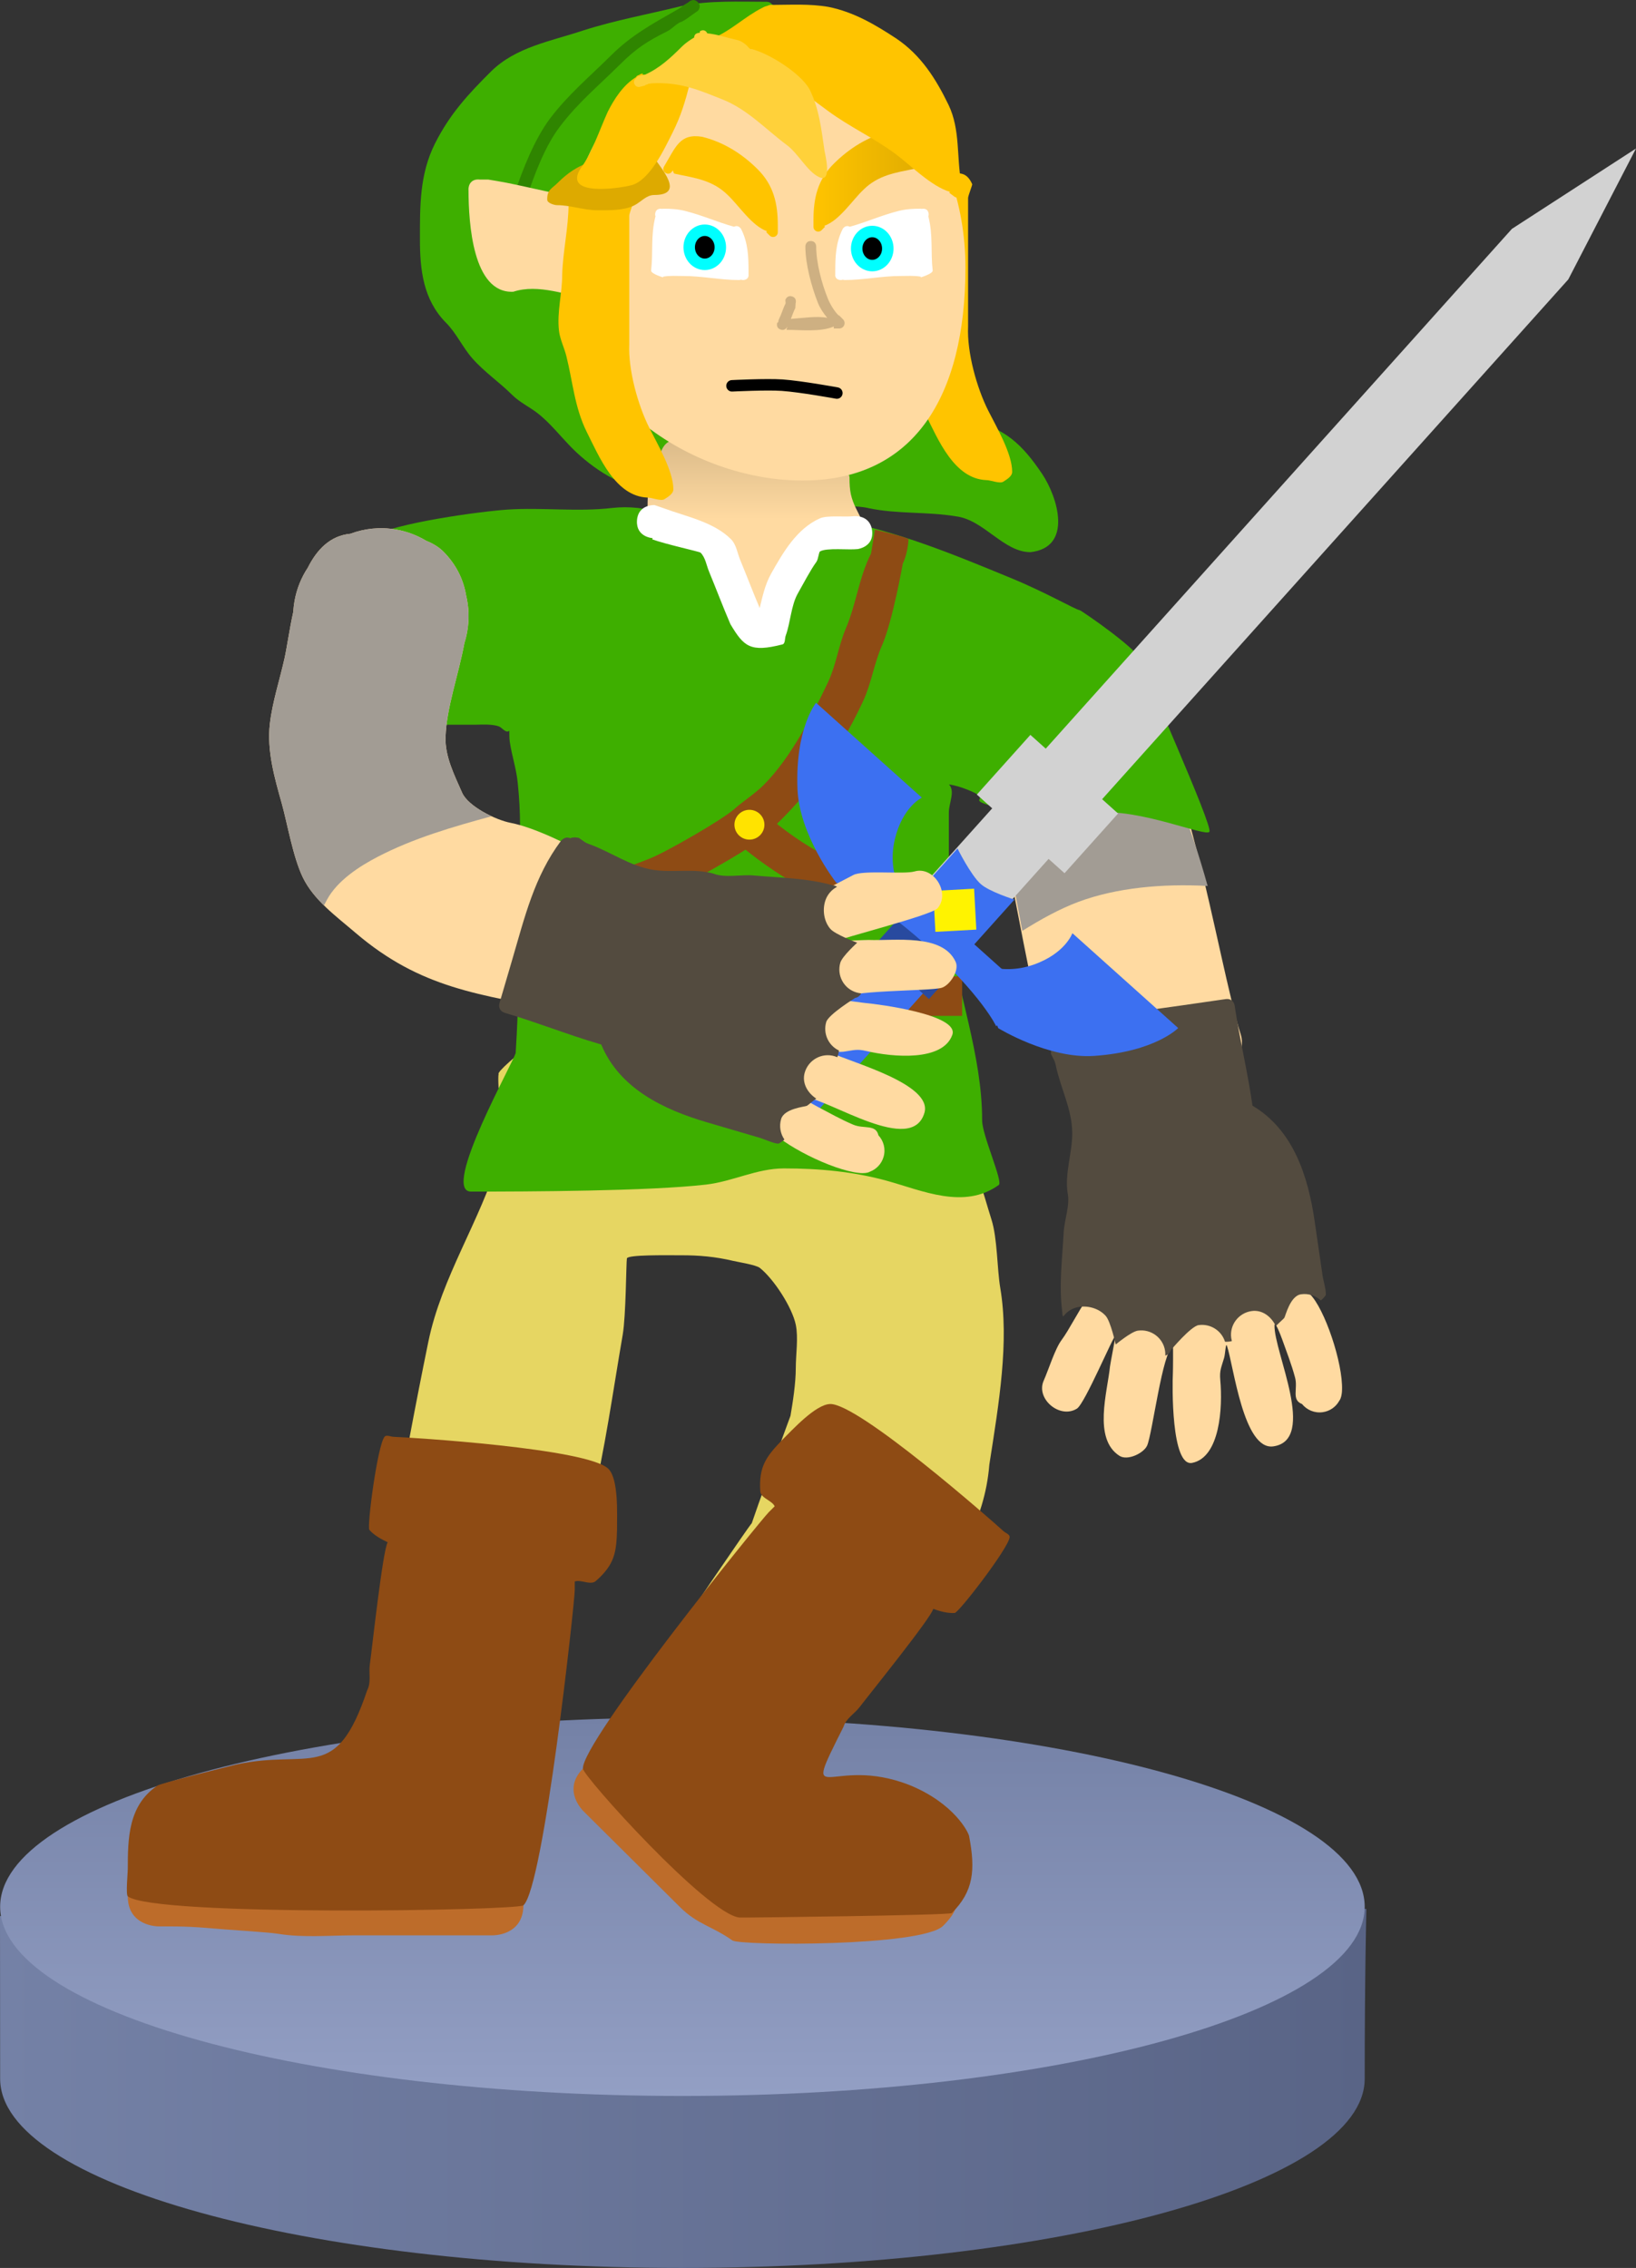 <svg version="1.1" xmlns="http://www.w3.org/2000/svg" xmlns:xlink="http://www.w3.org/1999/xlink" width="142.672" height="197.796" viewBox="0,0,142.672,197.796"><rect x="0" y="0" width="142.672" height="197.796" fill="#333333" stroke="none"/><defs><linearGradient x1="180.988" y1="247.167" x2="300.147" y2="247.167" gradientUnits="userSpaceOnUse" id="color-1"><stop offset="0" stop-color="#7481a6"/><stop offset="1" stop-color="#596486"/></linearGradient><linearGradient x1="240.5" y1="217" x2="240.5" y2="250" gradientUnits="userSpaceOnUse" id="color-2"><stop offset="0" stop-color="#7481a6"/><stop offset="1" stop-color="#939fc4"/></linearGradient><linearGradient x1="246.658" y1="105.452" x2="246.658" y2="112.487" gradientUnits="userSpaceOnUse" id="color-3"><stop offset="0" stop-color="#daba89"/><stop offset="1" stop-color="#ffdaa1"/></linearGradient><linearGradient x1="261.915" y1="83.008" x2="251.93" y2="83.008" gradientUnits="userSpaceOnUse" id="color-4"><stop offset="0" stop-color="#dfab00"/><stop offset="1" stop-color="#ffc400"/></linearGradient></defs><g transform="translate(-180.988,-67.204)"><g data-paper-data="{&quot;isPaintingLayer&quot;:true}" fill-rule="nonzero" stroke-linejoin="miter" stroke-miterlimit="10" stroke-dasharray="" stroke-dashoffset="0" style="mix-blend-mode: normal"><path d="M300,248.5c0,9.113 -26.639,16.5 -59.5,16.5c-32.861,0 -59.5,-7.387 -59.5,-16.5c0,-3.062 -0.012,-14.185 -0.012,-14.185l60.179,-4.982l58.98,4.359c0,0 -0.147,5.695 -0.147,14.808z" data-paper-data="{&quot;origPos&quot;:null}" fill="url(#color-1)" stroke="none" stroke-width="0" stroke-linecap="butt"/><path d="M300,233.5c0,9.113 -26.639,16.5 -59.5,16.5c-32.861,0 -59.5,-7.387 -59.5,-16.5c0,-9.113 26.639,-16.5 59.5,-16.5c32.861,0 59.5,7.387 59.5,16.5z" data-paper-data="{&quot;origPos&quot;:null}" fill="url(#color-2)" stroke="none" stroke-width="0" stroke-linecap="butt"/><path d="M271.205,154.098c-0.2,-0.571 -5.607,-28.185 -5.199,-28.941c1.225,-2.268 8.778,-2.61 13.122,1.345c5.177,4.713 7.978,24.289 10.069,30.952c0.89,2.835 -4.512,6.553 -4.764,9.55c-0.511,6.088 0.204,8.961 -4.418,5.266c-2.635,-2.107 -4.59,-4.217 -5.212,-7.2c-0.785,-3.761 -2.331,-7.355 -3.599,-10.971z" data-paper-data="{&quot;origPos&quot;:null,&quot;origRot&quot;:0,&quot;index&quot;:null}" fill="#ffdaa1" stroke="none" stroke-width="0.5" stroke-linecap="butt"/><path d="M297.778,189.38c-0.286,0.515 -0.803,0.895 -1.433,0.985c-0.711,0.102 -1.388,-0.189 -1.807,-0.708c-0.951,-0.373 -0.349,-1.324 -0.609,-2.306c-0.298,-1.126 -0.725,-2.213 -1.116,-3.31c-0.159,-0.446 -0.663,-1.724 -0.678,-1.251c-0.074,2.278 3.742,10.003 -0.101,10.557c-2.606,0.375 -3.46,-7.027 -4.044,-8.763c-0.113,-0.336 -0.148,0.695 -0.247,1.036c-0.236,0.813 -0.414,1.097 -0.338,1.932c0.221,2.407 -0.026,6.749 -2.45,7.236c-1.844,0.37 -1.737,-6.86 -1.683,-7.818c0.016,-0.283 0.026,-2.335 0.008,-2.329c-0.907,0.325 -1.795,7.626 -2.256,8.642c-0.3,0.66 -1.703,1.343 -2.411,0.889c-2.321,-1.489 -1.049,-5.559 -0.825,-7.798c0.017,-0.172 0.499,-2.692 0.491,-2.692c-0.202,-0.005 -2.674,5.932 -3.374,6.372c-1.485,0.936 -3.61,-0.854 -2.898,-2.441c0.401,-0.893 0.978,-2.757 1.547,-3.524c1.381,-1.863 2.88,-6.049 5.545,-5.85c2.087,0.156 1.625,1.157 2.96,2.241c0.039,0.032 0.749,-0.293 0.824,-0.313c0.624,-0.162 1.148,0.143 1.741,0.105c3.227,-0.209 7.745,-2.986 10.595,-0.204c1.274,1.243 2.896,6.013 2.803,8.37c0,0.114 -0.01,0.226 -0.029,0.335c-0.021,0.148 -0.052,0.278 -0.094,0.386c-0.031,0.081 -0.073,0.154 -0.122,0.222z" data-paper-data="{&quot;origRot&quot;:0,&quot;index&quot;:null}" fill="#ffdaa1" stroke="none" stroke-width="0.5" stroke-linecap="butt"/><path d="M272.78,158.4c-0.146,-0.498 0.35,-0.77 0.35,-0.77c3.396,-1.856 7.056,-2.184 10.868,-2.733c1.199,-0.173 2.398,-0.345 3.597,-0.518l0.216,-0.029c0.02,-0.004 0.04,-0.008 0.061,-0.011c0.226,-0.033 0.389,0.019 0.506,0.103c0.121,0.079 0.227,0.212 0.277,0.434c0.009,0.038 0.014,0.075 0.018,0.11c0.417,2.836 1.095,5.581 1.51,8.433l0.031,0.215c3.57,2.119 4.851,6.154 5.425,10.097c0.234,1.605 0.467,3.21 0.701,4.816c0.037,0.251 0.378,1.468 0.24,1.651c-0.125,0.166 -0.262,0.306 -0.406,0.424c-0.449,-0.415 -1.076,-0.632 -1.73,-0.538c-0.953,0.137 -1.357,1.915 -1.456,2.058c-0.066,0.096 -0.557,0.511 -0.74,0.722c-0.378,-0.818 -1.169,-1.453 -2.111,-1.318c-1.146,0.165 -1.941,1.223 -1.775,2.363c0.013,0.088 0.031,0.173 0.054,0.256c-0.192,0.05 -0.394,0.066 -0.598,0.058c-0.298,-0.966 -1.268,-1.599 -2.305,-1.45c-0.679,0.098 -2.432,2.196 -2.432,2.196c-0.068,0.219 -0.242,0.396 -0.471,0.463c0.007,-0.135 0.001,-0.273 -0.019,-0.412c-0.166,-1.14 -1.23,-1.93 -2.376,-1.765c-0.582,0.084 -1.929,1.207 -1.929,1.207c0,0 -0.439,-2.005 -0.871,-2.493c-0.554,-0.625 -1.475,-0.908 -2.304,-0.789c-0.588,0.085 -1.084,0.404 -1.404,0.85c-0.068,-0.12 -0.085,-0.238 -0.075,-0.345c-0.319,-2.348 -0.005,-4.661 0.116,-7.006c0.056,-1.075 0.581,-2.412 0.337,-3.465c-0.246,-1.693 0.422,-3.508 0.41,-5.198c-0.015,-2.067 -1.005,-3.877 -1.425,-5.844c-0.045,-0.221 -0.104,-0.447 -0.224,-0.639l-0.198,-0.393c0,0 -0.048,-0.443 0.135,-0.742z" data-paper-data="{&quot;origRot&quot;:0,&quot;index&quot;:null}" fill="#534b3f" stroke="none" stroke-width="0.5" stroke-linecap="butt"/><path d="M281.003,132.648c2.043,1.813 3.796,6.439 5.302,11.825c-3.925,-0.216 -7.96,0.147 -11.283,1.39c-1.649,0.617 -3.282,1.527 -4.881,2.526c-1.239,-6.502 -2.319,-12.588 -2.126,-12.937c1.257,-2.268 8.531,-6.758 12.988,-2.804z" data-paper-data="{&quot;origPos&quot;:null,&quot;origRot&quot;:0,&quot;index&quot;:null}" fill="#a29c94" stroke="none" stroke-width="0.5" stroke-linecap="butt"/><path d="M234.878,154.589c3.283,-0.186 6.645,-0.621 9.908,-0.048c3.172,0.616 5.974,1.427 8.968,2.755c1.551,0.688 3.41,1.589 4.745,2.697c2.713,2.25 4.155,3.453 6.162,6.409c1.415,2.115 2.029,4.748 2.795,7.178c0.52,1.649 0.477,4.256 0.765,5.966c0.788,4.672 -0.114,10.008 -0.956,15.397c-0.415,5.207 -3.039,8.293 -4.106,11.195c-1.322,1.079 -5.882,6.621 -6.569,6.862c-4.565,1.605 -9.453,-1.149 -13.981,-1.695l-1.151,-0.119c-0.713,-0.065 -1.272,-0.684 -1.272,-1.438c0,-0.373 0.137,-0.714 0.362,-0.97c0,0 5.697,-8.419 6,-8.729c0.505,-1.503 2.248,-6.317 3.376,-9.368c0.201,-1.177 0.463,-2.827 0.463,-4.181c0,-1.153 0.232,-2.625 0,-3.754c-0.312,-1.521 -1.921,-4.004 -3.142,-4.968c-0.332,-0.263 -1.913,-0.51 -2.305,-0.604c-1.554,-0.371 -3.001,-0.5 -4.597,-0.493c-1.246,0 -4.617,-0.059 -4.685,0.274c-0.064,0.314 -0.078,4.994 -0.365,6.656c-0.857,4.967 -1.543,9.992 -2.723,14.892c-1.029,4.262 -1.676,8.544 -3.295,12.641c-0.483,1.222 -1.104,2.404 -1.656,3.594c-0.129,0.277 -0.14,0.659 -0.386,0.832c-2.764,1.95 -7.306,0.226 -10.465,0.241c-2.49,0 -2.067,-12.104 -1.64,-14.539c1,-5.705 2.05,-11.373 3.214,-17.046c1.165,-5.673 4.516,-10.509 6.169,-16.053c0.443,-1.484 -0.215,-6.731 -0.035,-7.291c-0.404,-0.226 6.517,-6.075 10.4,-6.295z" data-paper-data="{&quot;origPos&quot;:null,&quot;index&quot;:null}" fill="#e6d662" stroke="none" stroke-width="0.5" stroke-linecap="butt"/><path d="M260.556,102.802c1.696,0.16 3.344,0.633 4.993,1.001c3.083,0.767 4.568,2.126 6.322,4.735c1.358,2.025 2.706,6.409 -1.021,6.822c-2.358,0 -4.05,-2.825 -6.503,-3.126c-2.499,-0.414 -5.09,-0.188 -7.57,-0.702c-1.043,-0.259 -2.696,-0.187 -3.767,-0.053c-0.236,0.029 -0.918,0.334 -1.115,0.139c-0.506,-0.503 -0.771,-1.384 -0.9,-2.07c-0.095,-0.66 -0.849,-2.148 -0.337,-2.777c1.269,-1.56 3.105,-3.08 5.003,-3.846c1.407,-0.56 3.263,-0.666 4.732,-0.3l-0.14,-0.002c0.103,0.02 0.218,0.069 0.303,0.179z" data-paper-data="{&quot;origPos&quot;:null,&quot;index&quot;:null}" fill="#3eaf00" stroke="none" stroke-width="0.5" stroke-linecap="butt"/><path d="M248.316,67.579c0.196,0.126 0.371,0.291 0.512,0.469c0.149,0.188 0.005,1.206 0,1.455c-0.03,1.471 -0.418,2.938 -0.418,4.436c-0.074,2.738 -0.586,5.639 -1.515,8.243c-1.206,3.369 -2.418,6.349 -2.785,9.927c-0.388,3.779 -1.353,7.445 -1.774,11.211c-0.068,0.571 -0.019,1.161 -0.221,1.714c-0.155,0.422 -0.903,0.88 -1.171,1.279c-0.707,1.056 -1.668,3.596 -3.265,3.596c-2.441,-0.098 -5.083,-1.915 -6.736,-3.558c-1.009,-1.004 -2.002,-2.3 -3.13,-3.153c-0.704,-0.532 -1.526,-0.923 -2.166,-1.559c-1.112,-1.106 -2.423,-1.992 -3.466,-3.178c-0.866,-0.985 -1.383,-2.199 -2.318,-3.129c-1.971,-2.007 -2.254,-4.599 -2.254,-7.253c0,-2.918 -0.033,-5.678 1.313,-8.357c1.297,-2.58 2.89,-4.3 4.913,-6.312c2.155,-2.102 5.15,-2.601 7.953,-3.53c2.866,-0.923 5.764,-1.435 8.682,-2.16c2.36,-0.49 4.971,-0.363 7.383,-0.363c0,0 0.304,0 0.463,0.224zM247.703,68.463c-0.029,-0 -0.058,-0.001 -0.087,-0.001l0.091,0.036c-0.001,-0.011 -0.002,-0.023 -0.004,-0.035z" data-paper-data="{&quot;origPos&quot;:null,&quot;index&quot;:null}" fill="#3eaf00" stroke="none" stroke-width="0.5" stroke-linecap="butt"/><path d="M241.816,67.361c0.413,0.373 0.038,0.783 0.038,0.783l-0.496,0.348c-0.3,0.224 -0.585,0.44 -0.921,0.607c-0.415,0.108 -0.831,0.621 -1.254,0.832c-1.728,0.859 -2.704,1.482 -4.106,2.876c-1.828,1.818 -3.686,3.349 -5.244,5.416c-1.312,1.704 -2.245,4.223 -2.914,6.219c0,0 -0.176,0.526 -0.705,0.351c-0.529,-0.175 -0.353,-0.701 -0.353,-0.701c0.709,-2.115 1.727,-4.713 3.079,-6.533c1.593,-2.112 3.483,-3.68 5.348,-5.534c1.752,-1.742 3.557,-2.718 5.65,-3.916c0.286,-0.142 0.495,-0.311 0.751,-0.502l0.34,-0.206c0,0 0.375,-0.411 0.787,-0.038z" data-paper-data="{&quot;origPos&quot;:null,&quot;index&quot;:null}" fill="#2f8500" stroke="none" stroke-width="0.5" stroke-linecap="butt"/><path d="M260.587,82.885c1.05,-0.254 2.08,-0.274 3.114,-0.479c0.956,-0.167 1.599,-0.203 2.071,0.861c0.027,0.061 -0.359,1.011 -0.359,1.207c0,1.34 0,2.68 0,4.02c0,2.403 0,4.805 0,7.208c-0.102,2.234 0.747,5.305 1.753,7.306c0.712,1.417 2.091,3.751 2.091,5.347c0,0.386 -0.451,0.653 -0.777,0.861c-0.308,0.196 -1.099,-0.139 -1.463,-0.139c-2.821,-0.097 -4.228,-3.567 -5.307,-5.712c-1.077,-2.172 -1.216,-4.365 -1.784,-6.628c-0.183,-0.736 -0.558,-1.464 -0.644,-2.214c-0.187,-1.643 0.279,-3.249 0.279,-4.851c0.059,-2.115 0.557,-4.109 0.557,-6.237c0,0 0,-0.495 0.47,-0.549z" data-paper-data="{&quot;origPos&quot;:null,&quot;index&quot;:null}" fill="#ffc400" stroke="none" stroke-width="0.5" stroke-linecap="butt"/><path d="M255.072,108.855c0,1.154 0.107,1.778 0.625,2.808l0.108,0.214c0.45,0.85 0.89,2.005 -0.016,2.34c-1.201,0.444 -4.378,-0.993 -5.193,-0.01c-0.687,0.829 -0.846,6.056 -2.317,6.056c-2.129,0 0.268,2.129 -1.017,1.996c-2.428,-0.252 -4.674,-5.354 -4.703,-6.8c-0.07,-3.513 -4.743,-1.906 -4.842,-2.07c-0.398,-0.66 -0.296,-4.28 0.084,-4.773c0.743,-0.739 0.532,-2.483 1.617,-2.939c1.008,-0.424 2.624,-0.122 3.696,-0.122c2.735,0 6.003,-0.378 8.629,0.473c0.863,0.343 2.085,1.387 2.75,2.435c0.045,-0.016 0.098,-0.025 0.161,-0.025c0.418,0 0.418,0.416 0.418,0.416z" data-paper-data="{&quot;origPos&quot;:null,&quot;index&quot;:null}" fill="url(#color-3)" stroke="none" stroke-width="0.5" stroke-linecap="butt"/><path d="M230.218,90.533c0,-11.343 7.827,-20.537 17.482,-20.537c9.655,0 17.482,9.195 17.482,20.537c0,11.343 -4.549,18.582 -14.204,18.582c-9.655,0 -20.76,-7.239 -20.76,-18.582z" data-paper-data="{&quot;origPos&quot;:null,&quot;index&quot;:null}" fill="#ffdaa1" stroke="none" stroke-width="0" stroke-linecap="butt"/><g data-paper-data="{&quot;origPos&quot;:null,&quot;index&quot;:null}" fill="#ffdaa1" stroke-width="0.5" stroke-linecap="butt"><path d="M232.166,84.539c0,0 0.012,0.002 0.033,0.007c0.78,0.103 1.537,0.165 2.245,0.165c0,0 0.84,-0 0.84,0.835c0,0.835 -0.84,0.835 -0.84,0.835c-0.4,0 -0.813,-0.018 -1.237,-0.052c0.684,1.594 1.494,3.058 2.268,4.597c0.551,1.224 0.743,1.624 -0.449,2.863c-0.142,0.148 -2.127,-0.414 -2.4,-0.459c-2.151,-0.357 -4.687,-1.407 -6.876,-0.681c-3.538,0.163 -3.895,-5.999 -3.905,-8.835c-0.007,-0.077 -0.005,-0.162 0.01,-0.256c0.04,-0.252 0.145,-0.414 0.272,-0.519c0.124,-0.108 0.302,-0.186 0.558,-0.186c0.055,0 0.107,0.004 0.155,0.01l0.73,0.001c0.539,0.089 1.077,0.177 1.613,0.283c2.118,0.421 4.656,1.083 6.982,1.392l0.001,-0.003zM231.535,86.135c-2.259,-0.336 -4.65,-0.943 -6.681,-1.347c-0.44,-0.087 -0.881,-0.161 -1.323,-0.234c0.022,1.449 0.132,3 0.681,4.303c0.302,0.717 0.884,1.83 1.049,2.196c2.16,-0.696 4.537,0.071 6.641,0.451c0.764,0.138 1.528,0.271 2.289,0.419c-0.089,-0.077 -0.165,-0.161 -0.219,-0.247c-0.879,-1.748 -1.808,-3.42 -2.548,-5.261z" stroke="none"/><path d="M231.47,86.381c0.74,1.841 1.671,3.577 2.549,5.324c0.054,0.086 0.13,0.171 0.219,0.248c-0.762,-0.148 -1.534,-0.272 -2.297,-0.41c-2.104,-0.38 -4.563,-1.154 -6.723,-0.458c-0.165,-0.366 -0.759,-1.506 -1.061,-2.223c-0.549,-1.303 -0.65,-2.893 -0.672,-4.342c0.442,0.073 0.887,0.142 1.327,0.23c2.031,0.404 4.509,1.012 6.767,1.349z" data-paper-data="{&quot;noHover&quot;:false,&quot;origItem&quot;:[&quot;Path&quot;,{&quot;applyMatrix&quot;:true,&quot;segments&quot;:[[[208.77553,154.09602],[0,0],[-0.78423,1.96058]],[[206.07607,159.69952],[0.93076,-1.86151],[-0.05766,0.09169]],[[205.84406,159.96268],[0.09428,-0.08168],[0.80689,-0.15773]],[[208.26925,159.51662],[-0.80888,0.14704],[2.22875,-0.40515]],[[215.30432,159.03616],[-2.28854,-0.74167],[0.1751,-0.38964]],[[216.41601,156.69746],[-0.32001,0.7633],[0.58173,-1.38759]],[[217.13781,152.11457],[-0.02294,1.54367],[-0.46839,0.07792]],[[215.736,152.36429],[0.46595,-0.09319],[-2.15166,0.43033]],[[208.65864,153.79903],[2.39282,-0.35835],[0,0]]],&quot;closed&quot;:true}],&quot;origPos&quot;:null}" stroke="#ffdaa1"/></g><path d="M260.981,81.865c-0.069,0.017 -0.137,0.034 -0.206,0.051c-1.652,0.343 -3.187,0.54 -4.49,1.837c-0.976,0.921 -2.089,2.682 -3.42,3.148l0.076,0.075l-0.309,0.307c-0.074,0.074 -0.177,0.12 -0.291,0.12c-0.227,0 -0.412,-0.183 -0.412,-0.409v-0.409c0,-0.068 0,-0.136 0,-0.205c0,-1.903 0.367,-3.502 1.767,-4.894c1.356,-1.348 2.968,-2.359 4.821,-2.819c1.965,-0.326 2.305,0.887 3.334,2.591c0,0 0.212,0.351 -0.141,0.562c-0.353,0.211 -0.565,-0.14 -0.565,-0.14c-0.019,-0.031 -0.038,-0.063 -0.058,-0.094l-0.047,0.123l0.019,0.046c0,0 -0.012,-0.004 -0.031,-0.013z" data-paper-data="{&quot;origPos&quot;:null,&quot;index&quot;:null}" fill="url(#color-4)" stroke="none" stroke-width="0.5" stroke-linecap="butt"/><path d="M239.718,82.211c-0.019,0.009 -0.031,0.013 -0.031,0.013l0.019,-0.046l-0.047,-0.123c-0.019,0.031 -0.039,0.063 -0.057,0.094c0,0 -0.212,0.351 -0.565,0.14c-0.353,-0.211 -0.141,-0.562 -0.141,-0.562c1.028,-1.705 1.368,-2.917 3.334,-2.591c1.853,0.461 3.466,1.471 4.821,2.819c1.4,1.392 1.767,2.991 1.767,4.894c0,0.068 0,0.136 0,0.205v0.409c0,0.226 -0.184,0.409 -0.412,0.409c-0.114,0 -0.217,-0.046 -0.291,-0.12l-0.309,-0.307l0.076,-0.075c-1.331,-0.466 -2.444,-2.227 -3.42,-3.148c-1.304,-1.297 -2.838,-1.494 -4.49,-1.837c-0.069,-0.017 -0.137,-0.034 -0.206,-0.051z" data-paper-data="{&quot;origPos&quot;:null,&quot;index&quot;:null}" fill="#ffc400" stroke="none" stroke-width="0.5" stroke-linecap="butt"/><path d="M250.073,93.06c0.448,0.148 0.299,0.594 0.299,0.594l-0.026,0.414c-0.156,0.311 -0.264,0.631 -0.388,0.949c0.926,-0.061 2.329,-0.28 3.172,-0.091c-0.323,-0.395 -0.617,-0.819 -0.812,-1.304c-0.563,-1.424 -1.096,-3.389 -1.096,-4.927c0,0 0,-0.469 0.472,-0.469c0.472,0 0.472,0.469 0.472,0.469c0,1.434 0.486,3.247 1.028,4.579c0.169,0.42 0.555,1.092 0.936,1.448l0.022,-0.021l0.354,0.352c0.085,0.085 0.138,0.202 0.138,0.332c0,0.259 -0.211,0.469 -0.472,0.469h-0.472v-0.175c-1.148,0.502 -2.913,0.292 -4.13,0.292l0.09,-0.31c0,0 -0.161,0.441 -0.605,0.282c-0.444,-0.16 -0.283,-0.601 -0.283,-0.601l0.087,-0.034c-0.004,-0.138 0.053,-0.251 0.053,-0.251c0.233,-0.463 0.356,-0.942 0.59,-1.408l-0.026,-0.291c0,0 0.149,-0.445 0.597,-0.297z" data-paper-data="{&quot;origPos&quot;:null,&quot;index&quot;:null}" fill="#ceb082" stroke="none" stroke-width="0.5" stroke-linecap="butt"/><path d="M238.802,91.334c0.005,0.02 0.011,0.041 0.016,0.062c0,0 -1.048,-0.305 -1.048,-0.59c0.185,-1.588 -0.043,-3.055 0.368,-4.691c0,0 0.005,-0.018 0.015,-0.046c-0.035,-0.079 -0.047,-0.179 -0.015,-0.306c0.114,-0.455 0.572,-0.342 0.572,-0.342l0.122,-0.014c0.654,0 1.246,0.031 1.885,0.19c1.49,0.37 2.854,0.989 4.281,1.383c0.419,-0.204 0.628,0.212 0.628,0.212c0.603,1.199 0.64,2.419 0.64,3.731v0.235c0,0 0.067,0.391 -0.399,0.464c-0.101,0.016 -0.184,0.003 -0.252,-0.027c-0.094,0.033 -0.175,0.033 -0.175,0.033c-1.631,0 -3.207,-0.352 -4.838,-0.352c-0.603,0 -1.212,-0.047 -1.8,0.059z" data-paper-data="{&quot;origPos&quot;:null,&quot;index&quot;:null}" fill="#ffffff" stroke="none" stroke-width="0.5" stroke-linecap="butt"/><path d="M242.449,87.284c0.75,0 1.357,0.665 1.357,1.486c0,0.821 -0.608,1.486 -1.357,1.486c-0.75,0 -1.357,-0.665 -1.357,-1.486c0,-0.821 0.608,-1.486 1.357,-1.486z" data-paper-data="{&quot;origPos&quot;:null,&quot;index&quot;:null}" fill="#000000" stroke="#00ffff" stroke-width="1" stroke-linecap="butt"/><path d="M261.293,91.334c-0.588,-0.106 -1.197,-0.059 -1.8,-0.059c-1.631,0 -3.207,0.352 -4.838,0.352c0,0 -0.08,-0 -0.175,-0.033c-0.068,0.03 -0.151,0.043 -0.252,0.027c-0.466,-0.072 -0.399,-0.464 -0.399,-0.464v-0.235c0,-1.312 0.037,-2.531 0.64,-3.731c0,0 0.209,-0.417 0.628,-0.212c1.427,-0.394 2.792,-1.012 4.281,-1.383c0.638,-0.159 1.231,-0.19 1.885,-0.19l0.122,0.014c0,0 0.458,-0.114 0.572,0.342c0.032,0.127 0.019,0.227 -0.015,0.306c0.011,0.028 0.015,0.046 0.015,0.046c0.411,1.636 0.183,3.103 0.368,4.691c0,0.285 -1.048,0.59 -1.048,0.59c0.005,-0.022 0.011,-0.042 0.016,-0.062z" data-paper-data="{&quot;origPos&quot;:null,&quot;index&quot;:null}" fill="#ffffff" stroke="none" stroke-width="0.5" stroke-linecap="butt"/><path d="M257.055,87.395c0.75,0 1.357,0.665 1.357,1.486c0,0.821 -0.608,1.486 -1.357,1.486c-0.75,0 -1.357,-0.665 -1.357,-1.486c0,-0.821 0.608,-1.486 1.357,-1.486z" data-paper-data="{&quot;origPos&quot;:null,&quot;index&quot;:null}" fill="#000000" stroke="#00ffff" stroke-width="1" stroke-linecap="butt"/><path d="M231.04,84.409c1.05,-0.254 2.08,-0.274 3.114,-0.479c0.956,-0.167 1.599,-0.203 2.071,0.861c0.027,0.061 -0.359,1.011 -0.359,1.207c0,1.34 0,2.68 0,4.02c0,2.403 0,4.805 0,7.208c-0.102,2.234 0.747,5.305 1.753,7.306c0.712,1.417 2.091,3.751 2.091,5.347c0,0.386 -0.451,0.653 -0.777,0.861c-0.308,0.196 -1.099,-0.139 -1.463,-0.139c-2.821,-0.097 -4.228,-3.567 -5.307,-5.712c-1.077,-2.172 -1.216,-4.365 -1.784,-6.628c-0.183,-0.736 -0.558,-1.464 -0.644,-2.214c-0.187,-1.643 0.279,-3.249 0.279,-4.851c0.059,-2.115 0.557,-4.109 0.557,-6.237c0,0 0,-0.495 0.47,-0.549z" data-paper-data="{&quot;origPos&quot;:null,&quot;index&quot;:null}" fill="#ffc400" stroke="none" stroke-width="0.5" stroke-linecap="butt"/><path d="M237.072,80.393c0.03,-0.027 0.067,-0.052 0.113,-0.075c0.34,-0.169 0.525,0.123 0.556,0.177l0.038,0.011c0,0 0.115,0.115 0.13,0.273c0.754,1.153 2.869,3.431 0.132,3.431c-0.701,0 -1.157,0.62 -1.756,0.915c-0.93,0.457 -2.195,0.416 -3.206,0.416c-1.195,0 -2.318,-0.444 -3.512,-0.444c-0.234,0 -0.842,-0.182 -0.853,-0.454c-0.038,-0.92 0.428,-0.988 0.948,-1.531c1.742,-1.732 3.257,-1.983 5.566,-2.442c0.608,-0.121 1.225,-0.245 1.845,-0.277z" data-paper-data="{&quot;origPos&quot;:null,&quot;index&quot;:null}" fill="#ddaa00" stroke="none" stroke-width="0.5" stroke-linecap="butt"/><path d="M242.932,71.493c-0.108,-0.164 -0.088,-0.301 -0.036,-0.401c-0.001,-0.002 -0.002,-0.004 -0.003,-0.006c-0.155,-0.386 0.233,-0.541 0.233,-0.541c1.568,-0.624 2.796,-1.878 4.317,-2.647c0.074,-0.037 0.149,-0.074 0.223,-0.111l0.291,-0.091c0.041,-0.024 0.084,-0.038 0.121,-0.048c0.052,-0.015 0.12,-0.026 0.191,-0.016c1.647,-0.004 3.345,-0.11 4.963,0.174c2.209,0.439 4.097,1.557 5.937,2.769c2.142,1.446 3.441,3.512 4.54,5.778c1.041,2.177 0.685,4.549 1.114,6.818c0.022,0.133 0.04,0.267 0.05,0.401h0.011v0.444c0,0.23 -0.187,0.416 -0.418,0.416c-0.096,0 -0.184,-0.032 -0.254,-0.086l-0.443,-0.33l0.061,-0.08c-1.645,-0.481 -3.517,-2.4 -4.744,-3.302c-1.866,-1.392 -4.03,-2.374 -5.909,-3.77c-1.46,-1.089 -3.17,-2.369 -4.842,-3.121c-1.576,-0.784 -3.215,-1.538 -4.932,-1.965l0.109,-0.167c0,0 -0.349,0.229 -0.579,-0.118z" data-paper-data="{&quot;origPos&quot;:null,&quot;index&quot;:null}" fill="#ffc400" stroke="none" stroke-width="0.5" stroke-linecap="butt"/><path d="M241.244,73.658c0.01,0.087 -0.001,0.158 -0.024,0.216c0.014,0.039 0.021,0.079 0.024,0.114c0.002,0.016 0.003,0.032 0.003,0.049c0,0.038 -0.005,0.075 -0.015,0.11l-0.109,0.434l-0.001,-0c-0.38,1.482 -0.754,2.745 -1.48,4.188c-0.718,1.428 -1.996,4.194 -3.618,4.598c-1.175,0.292 -5.98,0.979 -4.394,-1.485c0.971,-1.287 1.64,-3.35 2.358,-4.926c0.565,-1.123 1.349,-2.339 2.455,-3.016c0.069,-0.133 0.201,-0.181 0.288,-0.198c0.124,-0.121 0.307,-0.121 0.307,-0.121l0.009,0.109c1.195,-0.024 2.349,-0.219 3.559,-0.219l0.177,-0.219c0,0 0.416,-0.046 0.462,0.367z" data-paper-data="{&quot;index&quot;:null,&quot;origPos&quot;:null}" fill="#ffc400" stroke="none" stroke-width="0.5" stroke-linecap="butt"/><path d="M242.614,70.019c0.023,0.031 0.041,0.062 0.055,0.091c0.925,0.098 1.633,0.369 2.609,0.585c0.314,0.069 0.576,0.252 0.818,0.459c0.057,0.048 0.344,0.438 0.408,0.317c1.562,0.388 4.268,2.1 5.067,3.489c0.862,1.715 1.044,3.525 1.322,5.394c0.042,0.291 0.712,2.857 -0.48,2.292c-1.03,-0.488 -1.816,-2.06 -2.805,-2.788c-1.834,-1.368 -3.444,-3.132 -5.647,-3.994c-1.992,-0.792 -3.422,-1.412 -5.643,-1.412c-0.298,0 -0.561,0.022 -0.824,0.064l0.009,0.026l-0.262,0.087l0.008,0.033l-0.435,0.108c-0.081,0.026 -0.187,0.037 -0.293,-0.017c-0.072,-0.031 -0.142,-0.088 -0.191,-0.191c-0.057,-0.099 -0.064,-0.189 -0.048,-0.265c0.016,-0.119 0.089,-0.2 0.157,-0.25c0.005,-0.004 0.009,-0.007 0.014,-0.011l0.148,-0.181c0.217,-0.054 0.425,-0.1 0.632,-0.137c1.278,-0.57 2.211,-1.443 3.244,-2.471c0.268,-0.266 0.667,-0.546 1.048,-0.772c0.005,-0.238 0.15,-0.336 0.268,-0.375c0.047,-0.018 0.097,-0.028 0.15,-0.028h0.062l0.024,-0.14c0,0 0.336,-0.247 0.585,0.087z" data-paper-data="{&quot;origPos&quot;:null,&quot;index&quot;:null}" fill="#ffd13a" stroke="none" stroke-width="0.5" stroke-linecap="butt"/><path d="M248.488,119.434c1.049,-1.473 3.765,-6.219 3.765,-6.219l0.025,0.038c0.44,-0.927 1.552,-0.726 1.552,-0.726c5.361,0.969 10.381,3.052 15.398,5.123c2.988,1.233 5.549,2.72 5.926,2.774c0.125,0.018 5.435,3.631 5.472,4.611c0.025,0.678 6.108,14.072 5.835,14.702c-0.224,0.517 -6.153,-2.064 -9.837,-1.643c-3.684,0.421 -8.072,3.748 -8.709,3.762c-0.962,0.021 0.54,-4.112 -0.395,-4.339c-2.475,-0.703 0.245,-0.489 -2.147,-1.436c-0.537,-0.213 -1.064,-0.379 -1.63,-0.465c0.567,0.581 -0.009,1.632 -0.009,2.446c0,1.925 0,3.851 0,5.776c0,1.361 -0.169,2.836 0,4.187c0.713,5.687 2.904,11.12 2.904,16.894c0,1.3 1.844,5.349 1.452,5.631c-3.021,2.174 -6.665,0.49 -9.751,-0.363c-2.939,-0.812 -5.947,-1.081 -8.978,-1.081c-2.386,0 -4.448,1.137 -6.799,1.41c-4.934,0.573 -15.52,0.612 -20.496,0.612c-2.695,0 3.862,-11.572 3.895,-12.113c0.101,-1.622 0.315,-5.383 0.315,-12.001c0,-1.666 0.029,-2.603 0.037,-4.27c0.015,-2.841 0.117,-4.449 -0.175,-7.275c-0.129,-1.253 -0.507,-2.327 -0.691,-3.556c-0.049,-0.327 -0.037,-0.66 -0.042,-0.991c-0.016,0.023 -0.039,0.042 -0.07,0.056c-0.296,0.134 -0.563,-0.33 -0.871,-0.433c-0.562,-0.188 -1.367,-0.155 -1.964,-0.136c-2.081,0 -4.162,0 -6.243,0c-0.559,0 -6.013,-1.104 -6.461,-1.546c0.807,-2.865 0.65,-1.81 1.135,-5.851c-0.075,-0.633 1.919,-8.314 2.386,-8.965c2.096,-1.251 9.705,-2.254 11.926,-2.4c3.042,-0.199 6.114,0.214 9.147,-0.144c2.864,-0.316 6.048,0.612 8.146,2.927c0.985,1.087 1.574,1.637 2.406,2.819c0.16,0.228 0.957,1.096 1.05,1.285c0.404,0.821 0.344,1.624 0.837,2.325c0.151,0.215 0.289,0.439 0.431,0.659c0.203,-0.115 0.406,-0.231 0.567,-0.396c0.06,-0.062 0.463,-1.409 0.66,-1.686z" data-paper-data="{&quot;origPos&quot;:null,&quot;index&quot;:null}" fill="#3eaf00" stroke="none" stroke-width="0.5" stroke-linecap="butt"/><path d="M236.536,112.616c0.08,-1.442 1.529,-1.363 1.529,-1.363l0.817,0.282c1.952,0.728 4.325,1.174 5.85,2.691c0.47,0.467 0.554,1.201 0.807,1.812c0.577,1.394 1.109,2.804 1.699,4.194c0.255,-1.031 0.464,-2.049 1.007,-3.013c1.035,-1.839 2.232,-3.916 4.259,-4.813c0.628,-0.278 2.198,-0.092 2.917,-0.181c0,0 1.441,-0.179 1.621,1.254c0.18,1.433 -1.261,1.612 -1.261,1.612c-0.754,0.094 -2.702,-0.136 -3.277,0.204c-0.123,0.073 -0.14,0.669 -0.328,0.925c-0.496,0.673 -1.146,1.924 -1.607,2.733c-0.595,1.045 -0.643,2.551 -1.06,3.684c-0.095,0.257 -0.023,0.702 -0.29,0.77c-2.81,0.717 -3.363,0.188 -4.533,-1.767c-0.654,-1.517 -1.233,-3.061 -1.864,-4.586c-0.231,-0.558 -0.313,-1.227 -0.742,-1.653c-0.088,-0.088 -3.102,-0.744 -4.216,-1.16l0.043,-0.103c0,0 -1.45,-0.079 -1.37,-1.521z" data-paper-data="{&quot;origPos&quot;:null,&quot;index&quot;:null}" fill="#ffffff" stroke="none" stroke-width="0.5" stroke-linecap="butt"/><path d="M225.982,155.803v-3.443h38.912v3.443z" data-paper-data="{&quot;origPos&quot;:null,&quot;index&quot;:null}" fill="#8e4b14" stroke="none" stroke-width="0" stroke-linecap="butt"/><path d="M239.83,156.216v-4.269h10.247v4.269z" data-paper-data="{&quot;origPos&quot;:null,&quot;index&quot;:null}" fill="#ffe300" stroke="none" stroke-width="0" stroke-linecap="butt"/><path d="M260.22,114.24c-0.081,1.33 -0.499,2.104 -0.499,2.104c0,0 -0.877,4.973 -1.791,7.093c-0.713,1.585 -0.94,3.345 -1.675,4.924c-2.205,4.731 -5.041,8.597 -8.936,12.009c-1.323,1.159 -6.98,4.227 -8.126,4.692c-1.896,0.77 -3.561,1.265 -5.607,1.773c-2.089,0.518 -5.348,0.322 -7.485,0.322l0.116,-3.465c1.528,0 4.055,0.134 5.575,0c2.072,-0.183 4.009,-0.88 5.84,-1.601c1.464,-0.577 6.36,-3.407 7.371,-4.31c0.782,-0.698 1.838,-1.366 2.584,-2.116c2.382,-2.394 4.193,-5.97 5.621,-8.986c0.68,-1.437 0.9,-3.128 1.519,-4.606c0.939,-2.178 1.141,-4.443 2.221,-6.59l0.344,-2.085c0,0 2.938,0.68 2.928,0.843z" data-paper-data="{&quot;origPos&quot;:null,&quot;index&quot;:null}" fill="#8e4b14" stroke="none" stroke-width="0.5" stroke-linecap="butt"/><path d="M263.878,147.946c-0.019,0.337 -2.545,0.021 -2.787,-0.003c-6.246,-0.811 -11.724,-3.61 -16.374,-7.721c0,0 -0.915,-0.67 0.242,-1.965c1.158,-1.295 2.073,-0.625 2.073,-0.625c3.356,2.967 6.94,5.246 11.403,6.171c0.975,0.202 2.01,0.673 3.002,0.692c0.242,0.024 0.484,0.048 0.726,0.072l1.684,0.136c0,0 0.125,1.513 0.03,3.243z" data-paper-data="{&quot;origPos&quot;:null,&quot;index&quot;:null}" fill="#8e4b14" stroke="none" stroke-width="0.5" stroke-linecap="butt"/><path d="M246.344,140.431c-0.722,0 -1.307,-0.582 -1.307,-1.3c0,-0.718 0.585,-1.3 1.307,-1.3c0.722,0 1.307,0.582 1.307,1.3c0,0.718 -0.585,1.3 -1.307,1.3z" data-paper-data="{&quot;origPos&quot;:null,&quot;index&quot;:null}" fill="#ffe300" stroke="none" stroke-width="0.5" stroke-linecap="butt"/><g data-paper-data="{&quot;origPos&quot;:null}" stroke="none" stroke-width="0.5" stroke-linecap="butt"><path d="M226.633,233.445c-0.071,2.618 -2.704,2.548 -2.704,2.548l-0.456,0.001c-3.863,0 -7.725,0 -11.588,0c-2.162,0 -4.487,0.217 -6.627,-0.134c-0.798,-0.131 -3.869,-0.321 -4.698,-0.389c-2.684,-0.223 -3.102,-0.262 -5.794,-0.262c0,0 -2.634,0 -2.634,-2.619c0,-2.619 2.634,-2.619 2.634,-2.619c2.692,0 5.48,-0.222 8.164,0c1.417,0.117 2.627,0.687 3.993,0.92c1.103,0.188 3.514,-0.134 4.961,-0.134c3.863,0 7.725,0 11.588,0l0.598,0.001c0,0 2.633,0.071 2.562,2.689z" data-paper-data="{&quot;origPos&quot;:null}" fill="#bd6c2a"/><path d="M234.798,200.633c-0.055,1.917 -0.193,3.009 -1.844,4.453c-0.395,0.346 -1.053,0 -1.58,0c-0.075,0 -0.168,0.021 -0.263,0.045c0,0.247 0,0.494 0,0.741c0,1.048 -2.707,25.937 -4.477,27.502c-0.525,0.464 -32.261,0.996 -34.501,-0.786c-0.185,-0.147 0,-2.082 0,-2.357c0,-2.701 0.036,-5.578 2.578,-7.295c0.305,-0.206 5.448,-1.485 6.847,-1.833c6.449,-1.414 8.701,1.721 11.448,-6.477c0.373,-0.709 0.125,-1.476 0.235,-2.261c0.185,-1.312 1.134,-10.039 1.56,-10.654c-0.591,-0.279 -1.172,-0.599 -1.599,-1.077c-0.233,-0.261 0.704,-7.357 1.317,-8.12c0.165,-0.205 0.527,-0.009 0.79,0c1.257,0.042 17.069,0.997 18.764,2.821c0.866,0.932 0.725,3.901 0.725,5.298z" data-paper-data="{&quot;origPos&quot;:null}" fill="#8e4b14"/></g><g data-paper-data="{&quot;origPos&quot;:null,&quot;index&quot;:null,&quot;origRot&quot;:0}" stroke="none" stroke-width="0.5" stroke-linecap="butt"><path d="M235.459,221.404l0.419,0.415c2.704,2.686 26.379,9.066 28.264,10.939c0,0 0.937,0.569 -0.905,2.403c-1.842,1.833 -17.728,1.74 -18.379,1.277c-1.745,-1.242 -3.038,-1.388 -4.552,-2.892c-2.704,-2.686 -5.408,-5.373 -8.112,-8.059l-0.318,-0.318c0,0 -1.893,-1.781 -0.101,-3.664c1.791,-1.882 3.684,-0.101 3.684,-0.101z" data-paper-data="{&quot;origPos&quot;:null}" fill="#bd6c2a"/><path d="M253.364,189.653c2.469,-0.098 14.209,10.231 15.119,11.075c0.19,0.177 0.582,0.292 0.553,0.55c-0.107,0.96 -4.441,6.579 -4.788,6.6c-0.636,0.038 -1.267,-0.142 -1.877,-0.358c-0.134,0.726 -5.606,7.496 -6.399,8.542c-0.475,0.626 -1.188,0.99 -1.425,1.746c-3.841,7.65 -1.149,2.332 5.817,5.102c3.818,1.578 5.067,4.066 5.136,4.423c0.572,2.97 0.388,4.828 -1.512,6.719c-0.193,0.192 -18.29,0.413 -18.523,0.388c-2.821,-0.31 -13.6,-12.294 -13.641,-12.984c-0.139,-2.326 15.468,-21.632 16.204,-22.365c0.174,-0.173 0.347,-0.346 0.521,-0.518c-0.05,-0.083 -0.1,-0.162 -0.153,-0.215c-0.369,-0.366 -1.073,-0.582 -1.106,-1.099c-0.14,-2.159 0.531,-3.019 1.84,-4.399c0.982,-0.978 2.971,-3.154 4.233,-3.205z" data-paper-data="{&quot;origPos&quot;:null}" fill="#8e4b14"/></g><path d="M244.824,100.853c0,0 3.013,-0.151 4.375,-0.057c1.636,0.113 4.77,0.688 4.77,0.688" fill="none" stroke="#000000" stroke-width="1" stroke-linecap="round"/><g stroke="none" stroke-width="0" stroke-linecap="butt"><path d="M246.025,164.651l5.09,-5.676l2.483,2.227l-5.09,5.676z" fill="#284a9f"/><path d="M246.906,162.241l12.726,-14.191l3.902,3.5l-12.726,14.191z" fill="#3c70f1"/><path d="M257.032,149.879l2.704,-3.015l4.967,4.454l-2.704,3.015z" fill="#284a9f"/><path d="M260.837,145.15l52,-57.985l10.822,-7.009l-5.905,11.419l-52,57.985z" fill="#d2d2d2"/><path d="M266.177,136.502l4.669,-5.207l7.647,6.858l-4.669,5.207z" fill="#d2d2d2"/><path d="M260.036,146.173l4.454,-4.967c0,0 1.146,2.308 2.024,3.096c0.76,0.682 2.942,1.358 2.942,1.358l-4.454,4.967z" fill="#3c70f1"/><path d="M265.694,150.927c0,0 2.381,1.479 5.428,0.41c2.765,-0.97 3.388,-2.746 3.388,-2.746l9.224,8.272c0,0 -1.987,2.058 -7.31,2.429c-4.004,0.279 -8.381,-2.419 -8.381,-2.419z" fill="#3c70f1"/><path d="M253.849,144.098c0,0 -3.156,-4.059 -3.314,-8.069c-0.209,-5.332 1.621,-7.531 1.621,-7.531l9.224,8.272c0,0 -1.697,0.811 -2.362,3.665c-0.732,3.145 0.997,5.351 0.997,5.351z" data-paper-data="{&quot;index&quot;:null}" fill="#3c70f1"/><path d="M253.852,144.147l2.704,-3.015l14.013,12.567l-2.704,3.015c0,0 -1.238,-2.711 -6.307,-7.256c-4.397,-3.943 -7.706,-5.31 -7.706,-5.31z" fill="#3c70f1"/><path d="M262.368,144.904l3.569,-0.194l0.194,3.569l-3.569,0.194z" fill="#fff300"/></g><g data-paper-data="{&quot;index&quot;:null}" stroke="none" stroke-width="0.5" stroke-linecap="butt"><path d="M219.672,115.328c1.15,1.173 1.735,2.458 1.965,3.808c0.241,0.997 0.286,2.06 0.098,3.137c-0.061,0.35 -0.145,0.69 -0.249,1.019c-0.509,2.771 -1.562,5.618 -1.644,8.212c-0.053,1.681 0.769,3.292 1.443,4.83c0.527,1.202 2.936,2.385 4.248,2.637c3.913,0.753 12.196,5.755 15.959,8.548c4.601,3.415 5.113,8 -0.372,9.656c-4.235,1.278 -7.041,-1.024 -10.897,-1.777c-7.464,-1.458 -12.537,-1.964 -18.259,-6.862c-1.656,-1.418 -3.607,-2.823 -4.571,-4.819c-0.854,-1.766 -1.361,-4.766 -1.83,-6.434c-0.623,-2.21 -1.313,-4.606 -1.041,-6.944c0.226,-1.946 0.859,-3.823 1.283,-5.736c0.212,-0.958 0.412,-2.457 0.76,-4.037c0.017,-0.305 0.051,-0.612 0.105,-0.92c0.188,-1.08 0.593,-2.069 1.16,-2.928c0.799,-1.59 1.959,-2.799 3.715,-2.962c1.23,-0.462 2.594,-0.611 3.979,-0.37c0.945,0.165 1.819,0.498 2.597,0.963c0.578,0.24 1.117,0.537 1.552,0.981z" data-paper-data="{&quot;origPos&quot;:null,&quot;index&quot;:null}" fill="#ffdaa1"/><path d="M219.672,115.328c1.15,1.173 1.735,2.458 1.965,3.808c0.241,0.997 0.286,2.06 0.098,3.137c-0.061,0.35 -0.145,0.69 -0.249,1.019c-0.509,2.771 -1.562,5.618 -1.644,8.212c-0.053,1.681 0.769,3.292 1.443,4.83c0.34,0.776 1.463,1.543 2.57,2.058c-3.398,0.928 -6.787,1.907 -9.909,3.526c-1.622,0.841 -3.535,2.08 -4.439,3.748c-0.09,0.167 -0.18,0.335 -0.268,0.504c-0.742,-0.731 -1.4,-1.528 -1.847,-2.453c-0.854,-1.766 -1.361,-4.766 -1.83,-6.434c-0.623,-2.21 -1.313,-4.606 -1.041,-6.944c0.226,-1.946 0.859,-3.823 1.283,-5.736c0.212,-0.958 0.412,-2.457 0.76,-4.037c0.017,-0.305 0.051,-0.612 0.105,-0.92c0.188,-1.08 0.593,-2.069 1.16,-2.928c0.799,-1.59 1.959,-2.799 3.715,-2.962c1.23,-0.462 2.594,-0.611 3.979,-0.37c0.945,0.165 1.819,0.498 2.597,0.963c0.578,0.24 1.117,0.537 1.552,0.981z" data-paper-data="{&quot;origPos&quot;:null,&quot;index&quot;:null}" fill="#a29c94"/><path d="M256.625,169.477c-0.113,0.026 -0.246,0.039 -0.396,0.039c-0.111,0.004 -0.223,-0.003 -0.336,-0.019c-2.348,-0.239 -6.84,-2.516 -7.89,-3.951c-2.349,-3.212 1.042,-7.293 1.707,-10.458c0.122,-0.582 -0.105,-1.143 0.144,-1.738c0.03,-0.071 0.453,-0.728 0.427,-0.771c-0.884,-1.474 -1.94,-1.157 -1.798,-3.244c0.182,-2.666 4.875,-4.71 6.916,-5.815c0.84,-0.455 4.406,-0.043 5.348,-0.315c1.672,-0.482 3.143,1.873 2.006,3.211c-0.536,0.63 -8.74,2.67 -8.764,2.871c-0.001,0.008 2.562,-0.115 2.735,-0.108c2.249,0.093 6.46,-0.594 7.605,1.913c0.349,0.764 -0.527,2.057 -1.223,2.261c-1.072,0.314 -8.427,0.166 -8.878,1.018c-0.009,0.017 2.024,0.295 2.307,0.319c0.957,0.082 8.131,0.991 7.502,2.765c-0.826,2.331 -5.161,1.964 -7.513,1.408c-0.816,-0.193 -1.122,-0.056 -1.961,0.063c-0.352,0.05 -1.378,-0.06 -1.061,0.099c1.635,0.822 8.844,2.708 8.102,5.234c-1.094,3.726 -8.201,-1.137 -10.467,-1.384c-0.471,-0.051 0.723,0.627 1.142,0.847c1.031,0.541 2.047,1.117 3.119,1.57c0.936,0.395 1.963,-0.066 2.197,0.927c0.455,0.488 0.647,1.199 0.445,1.888c-0.179,0.611 -0.629,1.069 -1.179,1.28c-0.074,0.039 -0.152,0.07 -0.237,0.089z" data-paper-data="{&quot;origPos&quot;:null,&quot;origRot&quot;:0,&quot;index&quot;:null}" fill="#ffdaa1"/><path d="M231.468,140.28l0.361,0.252c0.172,0.146 0.388,0.236 0.601,0.312c1.888,0.693 3.54,1.927 5.584,2.232c1.672,0.25 3.563,-0.157 5.205,0.325c1.008,0.39 2.407,0.058 3.479,0.154c2.339,0.21 4.674,0.224 6.953,0.87c0.107,0.005 0.222,0.039 0.331,0.123c-0.486,0.255 -0.873,0.7 -1.041,1.27c-0.236,0.804 -0.087,1.756 0.454,2.392c0.422,0.496 2.345,1.213 2.345,1.213c0,0 -1.303,1.175 -1.469,1.739c-0.326,1.111 0.305,2.275 1.41,2.599c0.135,0.04 0.27,0.065 0.405,0.077c-0.099,0.217 -0.299,0.365 -0.525,0.401c0,0 -2.327,1.44 -2.52,2.098c-0.295,1.005 0.194,2.054 1.108,2.485c-0.022,0.203 -0.066,0.4 -0.143,0.584c-0.079,-0.034 -0.161,-0.064 -0.246,-0.089c-1.105,-0.324 -2.265,0.313 -2.592,1.425c-0.268,0.913 0.249,1.785 1.005,2.275c-0.235,0.152 -0.716,0.579 -0.82,0.631c-0.156,0.077 -1.974,0.228 -2.245,1.151c-0.186,0.634 -0.061,1.285 0.287,1.787c-0.137,0.126 -0.295,0.241 -0.477,0.342c-0.201,0.111 -1.357,-0.398 -1.601,-0.47c-1.556,-0.457 -3.113,-0.914 -4.669,-1.371c-3.823,-1.122 -7.637,-2.958 -9.228,-6.788l-0.208,-0.061c-2.765,-0.812 -5.387,-1.869 -8.136,-2.68c-0.034,-0.008 -0.069,-0.019 -0.106,-0.033c-0.213,-0.08 -0.329,-0.204 -0.39,-0.335c-0.067,-0.128 -0.095,-0.296 -0.03,-0.515c0.006,-0.02 0.012,-0.04 0.019,-0.059l0.06,-0.209c0.341,-1.162 0.683,-2.325 1.024,-3.487c1.085,-3.695 1.929,-7.271 4.25,-10.372c0,0 0.339,-0.453 0.812,-0.238c0.321,-0.139 0.754,-0.029 0.754,-0.029z" data-paper-data="{&quot;origPos&quot;:null,&quot;origRot&quot;:0,&quot;index&quot;:null}" fill="#534b3f"/></g></g></g></svg>